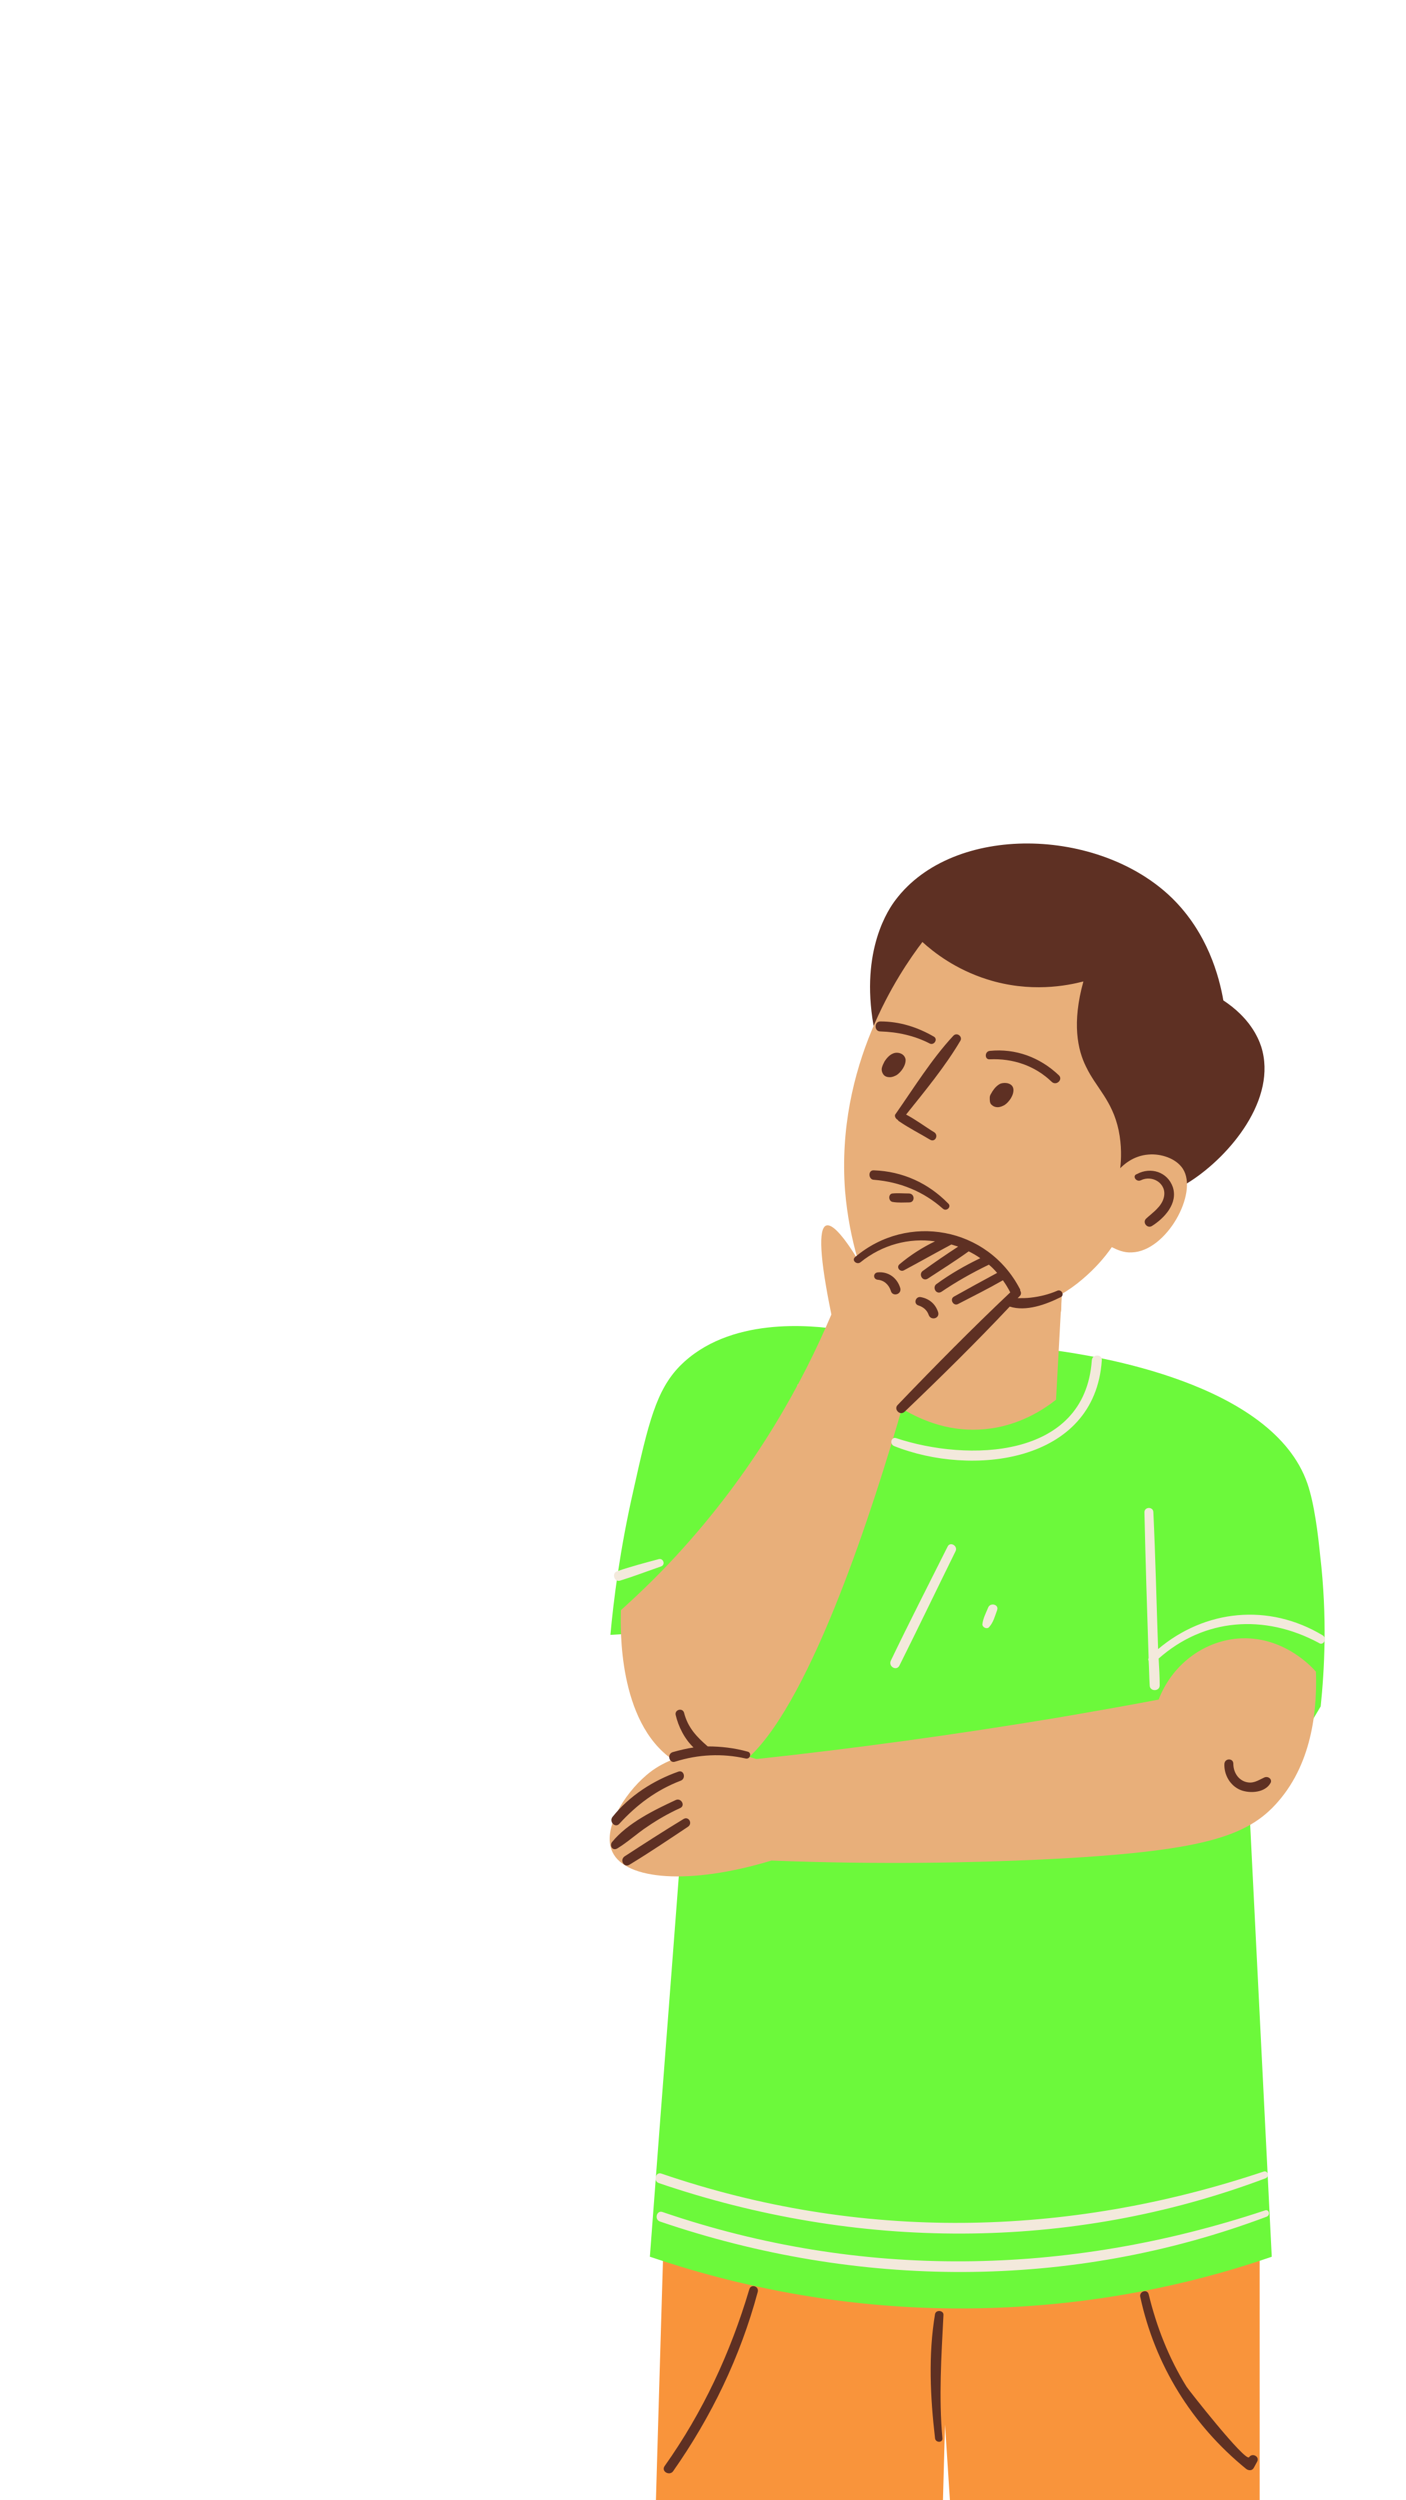 <svg xmlns="http://www.w3.org/2000/svg" xmlns:xlink="http://www.w3.org/1999/xlink" width="1080" zoomAndPan="magnify" viewBox="0 0 810 1440" height="1920" preserveAspectRatio="xMidYMid meet" version="1.0"><path fill="#5e3023" d="M 637.789 1925.449 C 649.305 1925.449 658.398 1923.633 661.125 1923.027 C 667.793 1921.512 673.25 1919.695 677.191 1917.875 C 676.887 1945.145 676.887 1972.418 676.586 1999.688 C 617.176 1999.688 557.77 1999.688 498.359 1999.688 C 434.707 1999.688 370.754 1999.688 307.102 1999.688 C 304.98 1959.992 314.074 1946.359 322.863 1941.207 C 338.02 1932.117 353.477 1943.023 374.695 1941.207 C 386.211 1940.297 401.973 1935.148 420.16 1916.059 C 427.738 1919.695 441.375 1924.844 459.562 1925.449 C 477.445 1925.754 491.086 1921.207 498.664 1917.875 C 498.664 1922.117 498.965 1926.059 498.965 1930.301 C 498.965 1935.754 499.27 1940.902 499.27 1946.359 C 502.602 1944.539 508.059 1941.512 515.332 1938.781 C 538.066 1930.906 551.102 1937.57 571.711 1931.207 C 578.074 1929.086 587.473 1925.449 598.082 1917.27 C 607.477 1920.906 621.117 1925.148 637.789 1925.449 Z M 726.598 602.836 C 724.777 597.383 719.93 586.168 704.773 576.172 C 702.348 562.23 695.68 537.387 675.371 517.387 C 633.242 476.18 549.281 474.059 515.941 518.297 C 512 523.449 495.633 547.082 503.211 590.41 C 534.73 657.68 589.289 699.797 641.426 695.555 C 664.762 693.738 683.859 681.617 685.676 680.402 C 708.715 665.559 735.992 632.832 726.598 602.836 Z M 726.598 602.836 " fill-opacity="1" fill-rule="nonzero"/><path fill="#f9943b" d="M 578.984 1290.656 C 581.715 1290.656 584.137 1290.656 586.867 1290.656 M 586.867 1290.656 C 633.242 1290.656 679.617 1290.656 725.688 1290.656 C 725.688 1400.949 725.688 1510.941 725.688 1621.234 C 706.895 1627.293 680.223 1633.656 647.488 1634.262 C 609.902 1634.867 578.984 1627.598 558.98 1621.234 C 554.133 1546.391 549.281 1471.551 544.43 1396.406 C 542.309 1471.246 540.492 1546.391 538.371 1621.234 C 522.004 1626.992 500.18 1632.75 474.414 1634.566 C 430.465 1637.898 394.395 1628.809 372.574 1621.234 C 375.906 1510.941 378.938 1400.949 382.273 1290.656 C 433.801 1290.656 485.023 1290.656 536.551 1290.656 C 546.25 1290.656 555.949 1290.656 565.648 1290.656 C 570.195 1290.656 574.438 1290.656 578.984 1290.656 " fill-opacity="1" fill-rule="nonzero"/><path fill="#6cf93b" d="M 607.172 777.668 C 629.602 780.699 733.266 796.152 753.27 854.633 C 757.211 866.145 759.332 883.719 760.543 895.84 C 764.789 931.898 762.969 962.199 760.848 982.805 C 747.207 1005.527 733.871 1028.254 720.23 1050.98 L 732.66 1299.746 C 695.074 1312.773 643.242 1325.805 581.105 1328.836 C 491.996 1333.379 419.855 1315.199 374.391 1299.746 C 381.059 1210.664 388.031 1121.578 394.699 1032.496 C 416.219 954.016 438.043 875.844 459.562 797.363 C 508.664 790.699 557.77 784.336 607.172 777.668 Z M 484.719 765.852 C 467.141 763.125 419.855 758.277 391.668 786.758 C 378.027 800.695 373.48 819.785 364.996 857.965 C 357.113 892.508 353.477 921.598 351.66 941.594 C 358.023 941.293 364.387 940.684 370.754 940.383 C 412.582 884.023 454.41 827.664 495.934 771.305 C 492.297 769.488 488.66 767.668 484.719 765.852 Z M 484.719 765.852 " fill-opacity="1" fill-rule="nonzero"/><path fill="#e8af7a" d="M 611.418 752.52 C 611.418 753.73 611.418 754.941 611.113 755.852 M 611.113 755.852 C 610.203 772.52 609.297 789.184 608.387 806.152 C 601.113 811.91 586.867 821.301 567.469 823.121 C 548.371 824.938 532.309 818.879 519.578 811.301 C 503.816 865.844 468.352 977.652 431.676 1011.891 C 434.102 1012.496 435.316 1013.102 435.922 1013.102 C 491.996 1007.043 549.887 999.164 609.902 989.164 C 629.301 985.832 648.395 982.5 667.492 978.863 C 675.07 959.168 692.648 945.535 712.957 943.715 C 739.328 941.594 756.301 960.684 758.117 962.805 C 758.727 982.195 756.906 1014.012 736.297 1037.648 C 718.715 1057.949 692.648 1066.434 600.203 1070.977 C 560.801 1072.797 507.758 1074.008 444.406 1071.582 C 397.426 1085.824 360.449 1082.793 352.871 1066.734 C 346.504 1053.707 359.844 1033.102 372.27 1022.496 C 377.117 1018.254 382.273 1015.527 387.426 1013.406 C 355.902 991.59 357.418 937.352 357.719 927.352 C 369.844 916.445 382.273 904.324 394.395 890.688 C 435.922 844.328 462.289 796.453 478.961 757.062 C 472.293 724.645 471.383 707.676 475.93 705.855 C 479.266 704.645 485.328 711.008 494.117 725.25 C 490.781 713.734 488.055 700.402 486.844 685.859 C 481.387 613.742 518.062 560.109 531.398 542.535 C 538.066 548.598 550.492 558.293 568.68 564.051 C 593.535 571.93 614.75 567.688 624.148 565.262 C 617.48 589.199 620.812 604.652 625.664 614.348 C 631.422 626.469 640.816 633.742 644.457 651.012 C 646.273 659.801 645.973 667.68 645.363 672.828 C 646.879 671.312 652.641 665.559 661.73 664.949 C 668.703 664.344 677.492 667.07 681.434 673.133 C 690.527 687.07 672.039 720.703 652.031 721.309 C 647.488 721.613 643.547 719.793 640.516 718.281 C 636.574 724.035 630.816 730.703 623.238 737.066 C 619.297 740.398 615.359 743.125 611.719 745.246 C 611.719 747.672 611.418 750.094 611.418 752.52 " fill-opacity="1" fill-rule="nonzero"/><path fill="#5e3023" d="M 505.633 737.066 C 502.906 736.762 502.906 733.129 505.633 732.824 C 511.695 732.219 516.848 735.855 518.668 741.914 C 519.578 745.551 514.121 747.066 513.211 743.43 C 512 739.793 509.273 737.367 505.633 737.066 Z M 535.035 757.367 C 536.246 760.699 541.402 759.488 540.492 755.852 C 538.977 751.004 535.34 747.973 530.488 747.066 C 527.457 746.461 525.941 751.004 529.277 751.914 C 532.004 752.824 534.125 754.641 535.035 757.367 Z M 657.188 679.797 C 663.855 676.465 672.34 681.617 670.523 689.496 C 669.309 694.949 664.156 698.281 660.215 701.918 C 658.094 704.039 660.824 707.676 663.551 706.16 C 670.824 701.613 678.707 693.129 675.676 683.738 C 672.645 674.949 662.945 671.922 655.062 676.16 C 652.031 677.07 654.457 681.012 657.188 679.797 Z M 388.941 1014.617 C 402.277 1010.375 416.219 1009.77 429.555 1012.801 C 432.285 1013.406 433.191 1009.469 430.77 1008.859 C 423.191 1006.742 415.309 1005.832 407.73 1005.832 C 401.367 1000.379 396.215 994.922 394.094 986.438 C 393.184 983.41 388.637 984.621 389.242 987.652 C 390.758 994.316 394.395 1001.59 399.547 1006.438 C 395.609 1007.043 391.668 1007.953 387.426 1009.164 C 384.09 1010.375 385.605 1015.832 388.941 1014.617 Z M 728.414 1023.707 C 724.473 1025.527 721.746 1027.648 717.199 1026.133 C 712.957 1024.617 710.531 1020.375 710.531 1015.832 C 710.531 1012.496 705.684 1012.496 705.379 1015.832 C 705.074 1022.195 708.715 1028.559 714.773 1030.98 C 720.23 1033.102 729.02 1032.496 732.051 1026.738 C 732.961 1024.617 730.535 1022.801 728.414 1023.707 Z M 356.812 1050.371 C 366.812 1039.465 378.027 1030.98 392.273 1025.527 C 395.305 1024.316 394.094 1019.164 390.758 1020.375 C 376.211 1025.527 362.57 1034.312 352.871 1046.434 C 350.75 1049.16 354.387 1053.102 356.812 1050.371 Z M 391.973 1041.281 C 395.004 1039.77 392.273 1035.223 389.242 1036.738 C 376.816 1042.496 361.359 1050.07 352.566 1060.977 C 351.051 1063.098 352.871 1066.129 355.598 1064.613 C 361.66 1060.977 367.117 1055.828 373.18 1051.887 C 378.938 1047.949 385.301 1044.312 391.973 1041.281 Z M 393.789 1047.645 C 382.273 1054.613 371.059 1061.887 359.844 1069.16 C 356.812 1071.281 359.539 1075.824 362.57 1074.008 C 374.086 1067.039 385.301 1059.465 396.215 1052.191 C 399.246 1050.371 396.82 1045.828 393.789 1047.645 Z M 538.672 1332.773 C 534.73 1356.406 535.945 1380.648 538.672 1404.281 C 538.977 1407.008 543.219 1407.008 542.918 1404.281 C 540.793 1380.648 542.309 1357.316 543.523 1333.379 C 543.824 1330.652 539.277 1330.047 538.672 1332.773 Z M 431.676 1318.531 C 420.766 1355.195 405.004 1389.133 382.879 1420.34 C 380.758 1423.371 385.605 1426.098 387.727 1423.371 C 409.855 1391.859 426.523 1357.316 436.527 1320.047 C 437.438 1316.715 432.586 1315.199 431.676 1318.531 Z M 656.883 1322.773 C 665.371 1362.164 686.586 1396.406 717.805 1421.855 C 719.32 1423.07 721.445 1423.07 722.352 1421.25 C 722.961 1420.039 723.566 1419.129 724.172 1417.918 C 725.988 1414.887 721.445 1412.465 719.625 1415.191 C 717.504 1418.223 684.465 1376.102 683.555 1374.59 C 673.25 1357.922 666.277 1340.047 661.73 1321.258 C 660.824 1318.23 656.277 1319.746 656.883 1322.773 Z M 536.246 1600.328 C 483.508 1619.414 429.859 1619.719 376.512 1602.449 C 373.785 1601.539 372.574 1605.781 375.301 1606.992 C 428.645 1626.082 484.418 1625.477 537.762 1606.082 C 541.402 1604.57 539.887 1599.113 536.246 1600.328 Z M 722.051 1600.629 C 668.098 1615.172 616.266 1614.566 561.707 1603.961 C 558.98 1603.355 557.77 1607.297 560.496 1608.203 C 614.145 1623.051 669.918 1620.629 723.566 1606.387 C 726.898 1605.176 725.383 1599.719 722.051 1600.629 Z M 442.891 1525.484 C 450.168 1502.758 456.23 1479.73 463.199 1457.004 C 464.109 1453.977 459.562 1452.762 458.652 1455.793 C 451.684 1478.52 444.105 1501.242 437.738 1524.273 C 436.527 1527.301 441.68 1528.816 442.891 1525.484 Z M 475.629 1510.336 C 478.051 1503.668 479.566 1496.094 481.082 1489.125 C 481.992 1486.094 477.145 1484.578 476.234 1487.91 C 474.113 1494.883 471.688 1501.852 470.473 1509.121 C 469.867 1512.152 474.414 1513.668 475.629 1510.336 Z M 608.082 1551.238 C 614.145 1523.363 618.691 1495.184 624.148 1467.004 C 624.754 1464.277 620.512 1463.066 619.902 1465.793 C 614.145 1493.668 607.781 1521.547 602.93 1549.727 C 602.324 1553.359 607.477 1554.875 608.082 1551.238 Z M 642.941 1520.332 C 645.062 1512.758 645.973 1504.879 647.488 1497 C 648.094 1493.668 642.941 1492.152 642.332 1495.488 C 640.816 1503.363 638.395 1511.547 637.789 1519.426 C 637.484 1522.758 642.031 1523.059 642.941 1520.332 Z M 446.832 1647.594 C 447.438 1643.961 442.285 1642.445 441.375 1646.082 C 439.859 1652.141 431.375 1651.836 431.07 1645.172 C 431.07 1641.84 425.918 1641.84 425.918 1645.172 C 425.918 1650.625 429.859 1655.777 435.316 1656.078 C 441.074 1656.383 445.922 1652.746 446.832 1647.594 Z M 606.871 1642.746 C 604.75 1649.109 608.387 1656.684 615.359 1658.199 C 621.723 1659.715 629.602 1654.562 629.602 1647.594 C 629.602 1644.566 625.359 1644.262 624.449 1646.988 C 623.238 1650.324 620.512 1653.656 616.57 1653.051 C 612.629 1652.141 610.508 1647.594 611.719 1644.262 C 612.328 1640.93 607.781 1639.719 606.871 1642.746 Z M 499.875 1858.184 C 473.504 1861.82 447.742 1861.82 421.371 1856.973 C 417.734 1856.367 416.219 1861.82 419.855 1862.426 C 446.832 1867.879 474.113 1868.184 500.785 1862.121 C 503.512 1861.516 502.301 1857.879 499.875 1858.184 Z M 676.586 1857.273 C 650.215 1861.82 625.664 1861.215 599.293 1856.062 C 596.566 1855.457 595.352 1859.699 598.082 1860.305 C 623.844 1867.879 651.426 1868.184 677.797 1862.426 C 681.129 1861.82 679.617 1856.668 676.586 1857.273 Z M 507.148 594.047 C 517.152 594.352 526.852 596.473 535.641 601.016 C 538.066 602.23 540.492 598.594 538.066 597.078 C 528.672 591.625 518.363 588.289 507.148 588.289 C 503.512 588.289 503.512 594.047 507.148 594.047 Z M 570.195 610.105 C 583.531 609.5 596.262 613.742 605.961 623.137 C 608.688 625.559 612.629 621.621 609.902 619.195 C 598.988 608.895 585.047 603.742 570.195 605.258 C 567.164 605.562 567.164 610.41 570.195 610.105 Z M 517.152 644.953 C 517.457 645.254 517.457 645.559 518.062 645.863 C 523.82 649.801 529.883 652.832 535.945 656.469 C 538.672 657.98 540.793 654.043 538.371 652.227 C 532.914 648.891 527.762 644.953 522.004 641.922 C 532.914 628.289 544.43 614.348 553.223 599.5 C 554.738 597.078 551.402 594.352 549.281 596.473 C 536.855 609.805 526.547 626.469 515.941 641.621 C 515.031 642.527 515.941 644.348 517.152 644.953 Z M 581.715 752.52 C 591.109 755.551 602.629 751.309 611.113 747.066 C 613.539 745.852 611.418 742.219 608.992 743.43 C 604.145 745.551 598.988 746.762 593.836 747.367 C 591.414 747.672 588.988 747.672 586.258 747.672 C 586.562 747.367 587.168 746.762 587.473 746.461 C 588.383 745.551 588.383 744.34 587.773 743.43 C 587.773 743.125 587.773 742.52 587.473 742.219 C 568.984 706.766 522.91 698.281 492.602 724.035 C 490.48 725.855 493.512 728.582 495.633 727.066 C 508.363 716.766 523.82 712.824 538.672 714.945 C 531.094 718.582 524.125 723.129 518.062 728.277 C 516.242 730.098 518.668 732.824 520.789 731.613 C 529.883 726.766 538.977 721.613 548.07 716.766 C 549.281 717.066 550.797 717.672 552.008 717.977 C 545.039 722.523 538.371 727.066 531.703 731.914 C 528.973 733.734 531.398 738.277 534.43 736.461 C 542.309 731.309 550.492 726.156 558.07 720.703 C 560.496 721.914 562.617 723.129 564.738 724.645 C 555.949 728.887 547.461 733.734 539.582 739.488 C 536.855 741.309 539.277 745.852 542.309 744.035 C 550.797 738.277 559.891 733.129 569.285 728.582 C 569.285 728.582 569.59 728.582 569.59 728.277 C 571.406 729.793 572.922 731.309 574.438 733.129 C 565.953 737.672 557.77 742.219 549.586 746.762 C 546.855 748.277 549.281 752.52 552.008 751.004 C 560.801 746.461 569.285 742.219 577.773 737.367 C 579.289 739.488 580.805 741.914 582.016 744.34 C 559.891 765.246 538.371 787.062 517.152 809.18 C 514.727 811.605 518.363 815.543 521.094 813.121 C 542.008 793.121 562.316 773.125 581.715 752.52 C 581.715 752.215 581.715 752.52 581.715 752.52 Z M 503.512 679.496 C 518.363 680.707 532.004 686.16 543.219 696.16 C 545.34 697.977 548.371 694.949 546.25 693.129 C 534.73 681.312 519.879 674.648 503.512 674.043 C 499.875 673.738 500.18 679.496 503.512 679.496 Z M 514.121 687.375 C 511.695 687.676 511.695 691.617 514.121 692.223 C 517.457 692.828 520.789 692.523 523.82 692.523 C 527.156 692.523 527.156 687.676 523.82 687.375 C 520.488 687.375 517.457 687.07 514.121 687.375 Z M 514.121 687.375 " fill-opacity="1" fill-rule="nonzero"/><path fill="#5e3023" d="M 583.836 627.379 C 584.137 630.711 581.41 634.652 578.684 636.469 C 577.469 637.074 576.258 637.68 574.742 637.68 C 573.227 637.68 572.016 637.074 571.105 636.164 C 570.195 635.258 570.195 633.742 570.195 632.227 C 570.195 630.711 571.105 629.801 571.711 628.59 C 572.922 626.773 574.438 624.953 576.559 624.047 C 579.59 623.137 583.531 624.047 583.836 627.379 Z M 514.426 606.773 C 512.301 607.684 510.789 609.5 509.574 611.32 C 508.969 612.531 508.363 613.742 508.059 614.957 C 507.758 616.168 508.059 617.684 508.969 618.895 C 509.879 620.105 511.395 620.41 512.605 620.41 C 514.121 620.41 515.332 619.805 516.547 619.195 C 519.273 617.379 522.004 613.441 521.699 610.105 C 521.094 606.773 517.152 605.562 514.426 606.773 Z M 514.426 606.773 " fill-opacity="1" fill-rule="nonzero"/><path fill="#f3e9dc" d="M 516.242 828.27 C 557.16 841.906 625.059 840.695 628.996 783.426 C 629.301 779.789 635.059 779.789 634.758 783.426 C 630.816 842.816 559.586 850.691 515.031 832.816 C 512.301 831.605 513.516 827.363 516.242 828.27 Z M 357.113 910.387 C 364.996 907.961 372.875 904.93 380.758 902.203 C 383.484 901.293 382.273 897.355 379.543 897.961 C 371.664 900.082 363.48 902.203 355.598 904.93 C 352.266 905.84 353.781 911.293 357.113 910.387 Z M 762.059 941.898 C 730.84 923.109 694.164 927.051 667.188 949.777 C 666.277 923.414 665.672 897.355 664.461 870.996 C 664.461 867.66 659.309 867.66 659.309 870.996 C 659.914 898.871 660.824 927.051 661.73 954.926 C 661.43 955.531 661.43 956.137 661.73 956.441 C 662.035 961.289 662.035 965.836 662.34 970.684 C 662.34 974.32 668.098 974.32 668.098 970.684 C 668.098 965.531 667.793 960.379 667.492 955.23 C 693.859 931.898 728.414 929.473 759.633 946.141 C 762.363 948.262 764.789 943.715 762.059 941.898 Z M 728.719 1273.082 C 614.75 1310.957 495.934 1313.078 381.664 1273.992 C 378.332 1272.777 376.816 1278.234 380.148 1279.445 C 493.812 1318.23 616.875 1319.137 729.629 1276.719 C 732.051 1275.809 731.145 1272.172 728.719 1273.082 Z M 674.766 1985.75 C 612.934 1980.293 550.492 1980.598 488.359 1983.023 C 488.359 1969.387 489.266 1954.539 499.27 1946.359 C 501.391 1944.539 498.664 1940.602 496.238 1942.418 C 482.902 1952.113 482.598 1969.688 482.598 1985.75 C 482.598 1986.051 482.598 1986.355 482.598 1986.656 C 482.598 1986.961 482.598 1987.262 482.598 1987.566 C 426.523 1982.719 370.148 1984.234 314.375 1987.871 C 310.738 1988.172 310.738 1993.93 314.375 1993.625 C 370.449 1989.688 426.523 1990.293 482.598 1991.809 C 482.598 1993.93 482.598 1996.355 482.598 1998.172 C 482.598 2001.809 488.055 2001.809 488.359 1998.172 C 488.359 1995.141 488.359 1991.809 488.359 1988.477 C 550.492 1986.051 612.629 1987.566 674.766 1989.383 C 677.191 1989.688 677.191 1985.75 674.766 1985.75 Z M 518.062 959.473 C 528.973 937.656 539.582 915.535 550.492 893.418 C 552.008 890.387 547.461 887.66 545.945 890.691 C 535.035 912.504 523.82 934.32 513.211 956.441 C 511.695 959.773 516.242 962.5 518.062 959.473 Z M 569.891 937.051 C 572.316 934.32 573.227 930.688 574.438 927.352 C 575.652 924.02 570.5 922.809 569.285 925.84 C 568.074 928.867 566.254 932.199 565.953 935.535 C 565.953 937.352 568.68 938.562 569.891 937.051 Z M 381.059 1251.871 C 377.727 1250.66 376.211 1256.113 379.543 1257.324 C 493.207 1296.109 616.266 1297.02 729.02 1254.598 C 731.445 1253.688 730.535 1250.055 728.113 1250.66 C 614.145 1288.836 495.328 1290.957 381.059 1251.871 Z M 364.691 1937.27 C 361.965 1935.754 359.844 1939.691 362.266 1941.207 C 370.754 1946.965 376.211 1954.234 381.969 1962.113 C 384.09 1964.84 388.031 1962.719 386.516 1959.387 C 382.273 1949.992 373.48 1942.418 364.691 1937.27 Z M 381.664 1935.148 C 379.242 1933.328 377.117 1937.27 379.242 1939.086 C 385.91 1944.238 391.062 1950.602 395.609 1957.57 C 397.73 1960.598 402.277 1957.871 400.457 1954.844 C 396.215 1946.66 389.242 1940.297 381.664 1935.148 Z M 415.309 1949.387 C 409.855 1942.723 403.488 1936.66 397.73 1930.297 C 395.609 1927.875 392.273 1931.512 394.395 1933.633 C 400.156 1940.297 405.309 1946.965 411.371 1953.328 C 413.793 1956.055 417.43 1952.113 415.309 1949.387 Z M 531.094 1937.57 C 528.672 1936.055 526.852 1939.691 528.973 1941.207 C 535.641 1946.055 541.402 1952.418 546.855 1958.781 C 548.977 1961.207 553.223 1957.871 551.102 1955.449 C 545.645 1948.176 538.977 1942.418 531.094 1937.57 Z M 552.312 1937.57 C 549.586 1936.359 547.461 1939.996 549.887 1941.512 C 556.555 1945.145 561.707 1950.902 564.738 1957.57 C 566.254 1960.902 571.105 1957.871 569.59 1954.844 C 565.953 1946.965 560.191 1941.207 552.312 1937.57 Z M 588.684 1953.934 C 590.805 1954.844 593.23 1952.723 592.02 1950.602 C 589.898 1946.66 585.652 1943.934 582.621 1940.902 C 578.984 1937.57 575.348 1934.539 571.711 1931.207 C 569.59 1929.086 566.254 1932.418 568.375 1934.539 C 571.711 1937.875 575.047 1941.508 578.684 1944.844 C 581.715 1947.871 584.746 1952.113 588.684 1953.934 Z M 588.684 1953.934 " fill-opacity="1" fill-rule="nonzero"/></svg>
